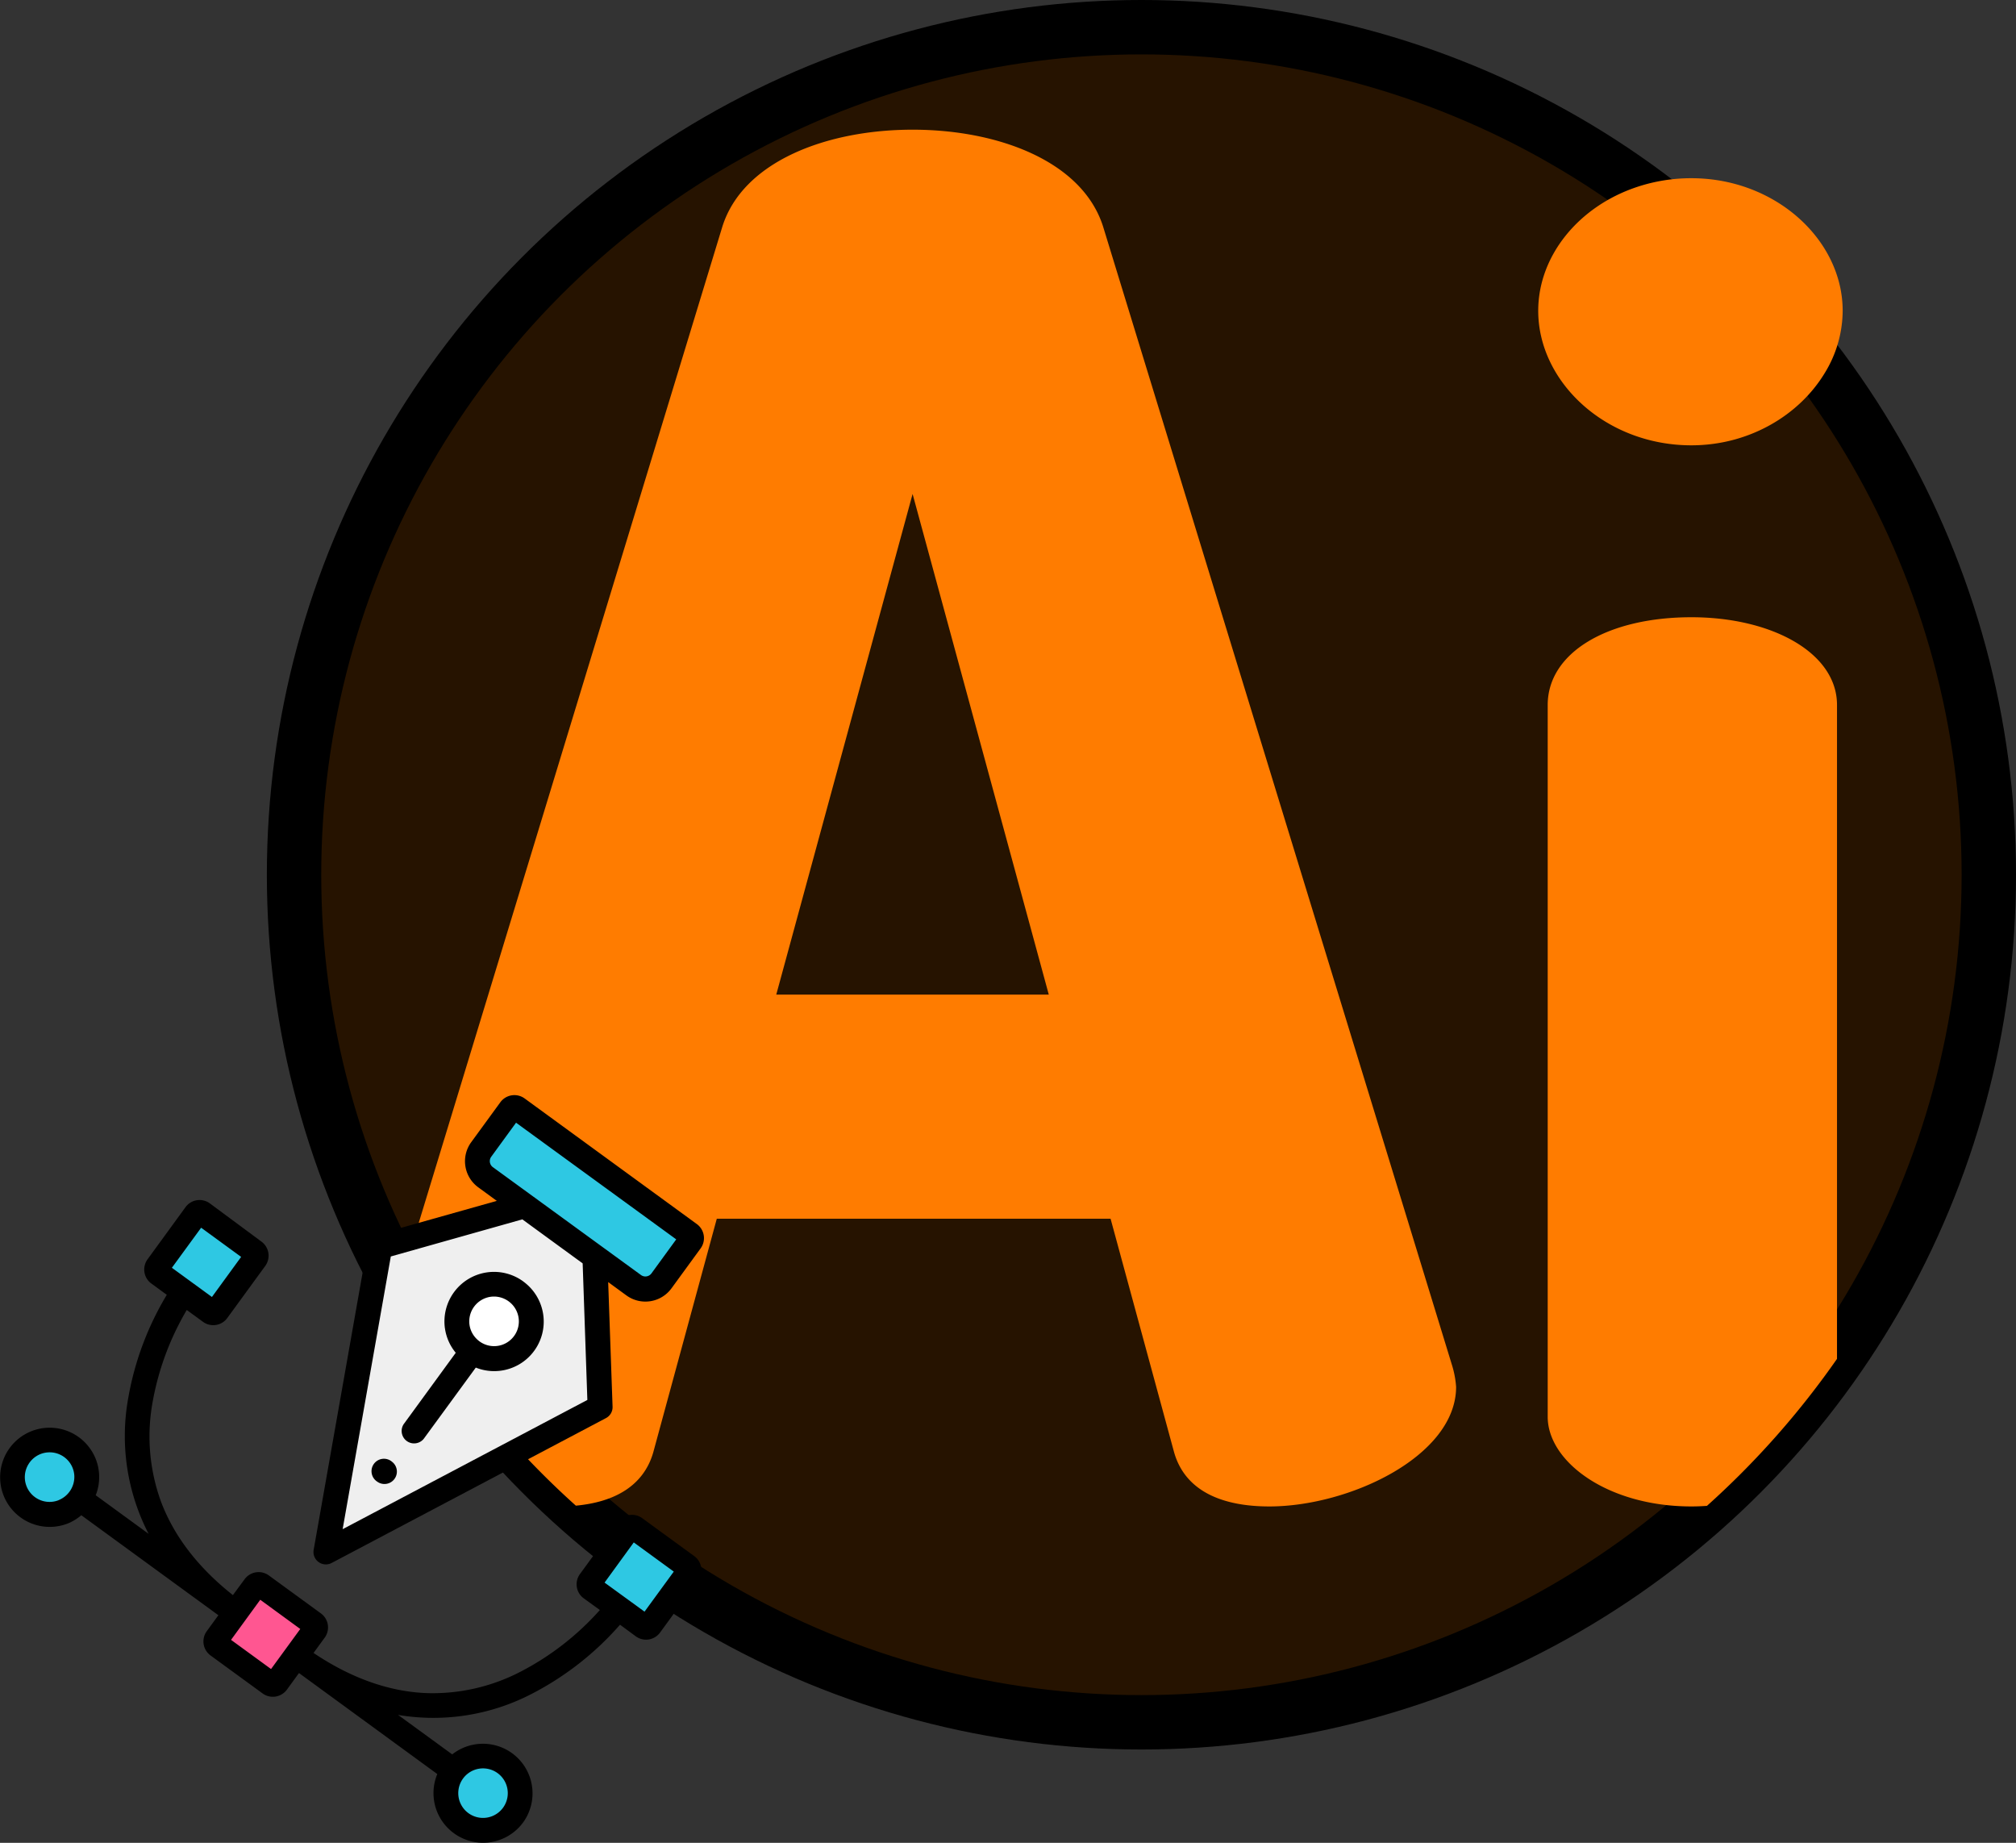 <svg xmlns="http://www.w3.org/2000/svg" viewBox="0 0 519 474.32"><rect x="0" y="0" width="519" height="474.32" fill="#333333" stroke="none"/><defs><style>.cls-1{fill:#261300;stroke:#000;stroke-miterlimit:10;stroke-width:14px;}.cls-2{fill:#ff7c00;}.cls-3{fill:#2ec8e3;}.cls-4{fill:#efefef;}.cls-5{fill:#ff5691;}.cls-6{fill:#fff;}</style></defs><g id="Layer_2" data-name="Layer 2"><g id="Layer_1-2" data-name="Layer 1"><circle class="cls-1" cx="293.85" cy="225.15" r="218.15"/><path class="cls-2" d="M373.9,351.68,284,58.38c-5.29-16.83-26.93-25-49.05-25s-43.75,8.18-49,25l-83,272.28a218.72,218.72,0,0,0,45.3,56.88c9.83-.91,17.42-5,19.93-13.74l16.35-60.11H285.91l16.35,60.11c2.88,10.09,12.5,13.94,24.52,13.94,20.67,0,48.08-13,48.08-30.77A24.74,24.74,0,0,0,373.9,351.68ZM199.84,256l35.1-128.86L270,256Z"/><path class="cls-2" d="M435.44,45.87a44.08,44.08,0,0,0-14.06,2.27C406.4,53.14,396,65.85,396,80c0,18.27,17.31,34.62,39.43,34.62,14.89,0,27.74-7.75,34.3-18.55A30.85,30.85,0,0,0,474.38,80C474.38,61.74,457.07,45.87,435.44,45.87Zm0,113c-21.64,0-37,9.13-37,22.6V364.66c0,11.54,15.39,23.08,37,23.08q2,0,4-.15a219.26,219.26,0,0,0,33.48-37.84V181.47C472.94,168,456.11,158.87,435.44,158.87Z"/><path class="cls-3" d="M133.18,285.31l44.33,32.32a1.28,1.28,0,0,1,.28,1.79l-7.51,10.31a5.13,5.13,0,0,1-7.15,1.12L125,303a5.11,5.11,0,0,1-1.12-7.14l7.52-10.31A1.27,1.27,0,0,1,133.18,285.31Z"/><path class="cls-4" d="M153.16,323.49l1.33,38.68-70.6,37.25,13.89-78.6,37.27-10.5Z"/><path class="cls-3" d="M52.11,312.3l13.4,9.77a1.29,1.29,0,0,1,.28,1.79L56,337.26a1.27,1.27,0,0,1-1.78.28l-13.4-9.77a1.27,1.27,0,0,1-.28-1.78l9.77-13.41A1.29,1.29,0,0,1,52.11,312.3Z"/><path class="cls-5" d="M67.36,408.06l13.4,9.77a1.27,1.27,0,0,1,.28,1.78L71.27,433a1.29,1.29,0,0,1-1.79.28l-13.4-9.77a1.29,1.29,0,0,1-.28-1.79l9.78-13.4A1.27,1.27,0,0,1,67.36,408.06Z"/><path class="cls-3" d="M21.65,376.64a9.69,9.69,0,0,1-2.49,10.67,9.57,9.57,0,1,1,1.83-12A9.37,9.37,0,0,1,21.65,376.64Z"/><path class="cls-3" d="M130,453.81a9.6,9.6,0,0,1,2.09,13.38h0a9.57,9.57,0,0,1-15.47-11.27h0A9.6,9.6,0,0,1,130,453.81Z"/><path class="cls-3" d="M163.49,393.32l13.4,9.77a1.29,1.29,0,0,1,.28,1.79l-9.78,13.4a1.28,1.28,0,0,1-1.79.28l-13.4-9.77a1.28,1.28,0,0,1-.28-1.78l9.78-13.41A1.28,1.28,0,0,1,163.49,393.32Z"/><path class="cls-6" d="M136.66,338.72A9.57,9.57,0,0,1,120,346.35a9.57,9.57,0,1,1,16.71-7.63Z"/><path d="M114.55,341.92a12.61,12.61,0,0,0,2.78,6.27l-13.41,18.38a3.2,3.2,0,0,0,5.16,3.77L122.49,352a12.75,12.75,0,0,0,12.33-22.08l-.12-.1a12.76,12.76,0,0,0-20.15,12.14Zm11.73-8.14a6.41,6.41,0,0,1,6.39,3.06,6.37,6.37,0,0,1-9.23,8.41,6.71,6.71,0,0,1-1.08-1,6.31,6.31,0,0,1-1.49-3.25A6.4,6.4,0,0,1,126.28,333.78Z"/><path d="M94.63,320.31l-13.88,78.6a3.19,3.19,0,0,0,4.63,3.38L156,365a3.18,3.18,0,0,0,1.7-2.93L156.57,330l4.69,3.42a8.31,8.31,0,0,0,11.6-1.81l7.52-10.31a4.48,4.48,0,0,0-1-6.25l-44.33-32.33a4.48,4.48,0,0,0-6.25,1L121.3,294a8.31,8.31,0,0,0,1.82,11.6l4.78,3.49-31,8.73A3.2,3.2,0,0,0,94.63,320.31Zm32.25-19.9a1.92,1.92,0,0,1-.42-2.67l6.39-8.77L174.09,319l-6.39,8.77a1.93,1.93,0,0,1-2.68.41Zm7.59,13.44L150,325.18l1.21,35.15-63,33.26,12.4-70.19Z"/><path d="M38.94,330.35l4,2.92a77.18,77.18,0,0,0-10,27,54.74,54.74,0,0,0,5.32,34.52l-13.62-9.93a12.69,12.69,0,0,0,0-9.35,12.76,12.76,0,0,0-20.31-4.83,12.77,12.77,0,0,0,11.81,21.88,13.13,13.13,0,0,0,1.38-.46A12.55,12.55,0,0,0,20.93,390l35.29,25.74-3,4.12a4.48,4.48,0,0,0,1,6.25l13.4,9.77a4.48,4.48,0,0,0,6.25-1l3.1-4.26,35.61,26a12.77,12.77,0,0,0,22.08,12.47l0,0a12.77,12.77,0,0,0-18.24-17.53l-13.94-10.16A54.94,54.94,0,0,0,137,435.92a77.3,77.3,0,0,0,22.62-17.74l4.07,3a4.47,4.47,0,0,0,6.25-1l9.78-13.41a4.48,4.48,0,0,0-1-6.25l-13.4-9.77a4.48,4.48,0,0,0-6.25,1l-9.78,13.41a4.47,4.47,0,0,0,1,6.24l4.14,3a71,71,0,0,1-20.32,15.82,49,49,0,0,1-24.65,5.55c-9.55-.45-19.21-3.92-28.74-10.32l2.88-3.95a4.47,4.47,0,0,0-1-6.24l-13.4-9.77a4.47,4.47,0,0,0-6.24,1l-3,4.07c-8.94-7.06-15.15-15.14-18.49-24a49,49,0,0,1-2.3-25,71.29,71.29,0,0,1,8.91-24.39l4.19,3.06a4.47,4.47,0,0,0,6.25-1l9.78-13.41a4.49,4.49,0,0,0-1-6.25L54,309.72a4.48,4.48,0,0,0-6.25,1L38,324.11A4.47,4.47,0,0,0,38.94,330.35ZM15.12,386.12a6.37,6.37,0,0,1-7.72-9.36,6.37,6.37,0,0,1,11.73,3,6.46,6.46,0,0,1-4,6.34ZM119.2,457.78a6.37,6.37,0,0,1,10.3,7.51l0,0a6.37,6.37,0,0,1-10.3-7.51Zm36.44-50.44L163.16,397l10.3,7.51-7.53,10.31ZM67,411.76l10.3,7.52-7.52,10.31-10.3-7.51ZM51.78,316l10.3,7.51-7.52,10.32-10.31-7.52Z"/><path d="M100.86,376.19a3.19,3.19,0,1,1-3.76,5.16h0a3.2,3.2,0,1,1,3.77-5.16Z"/></g></g></svg>